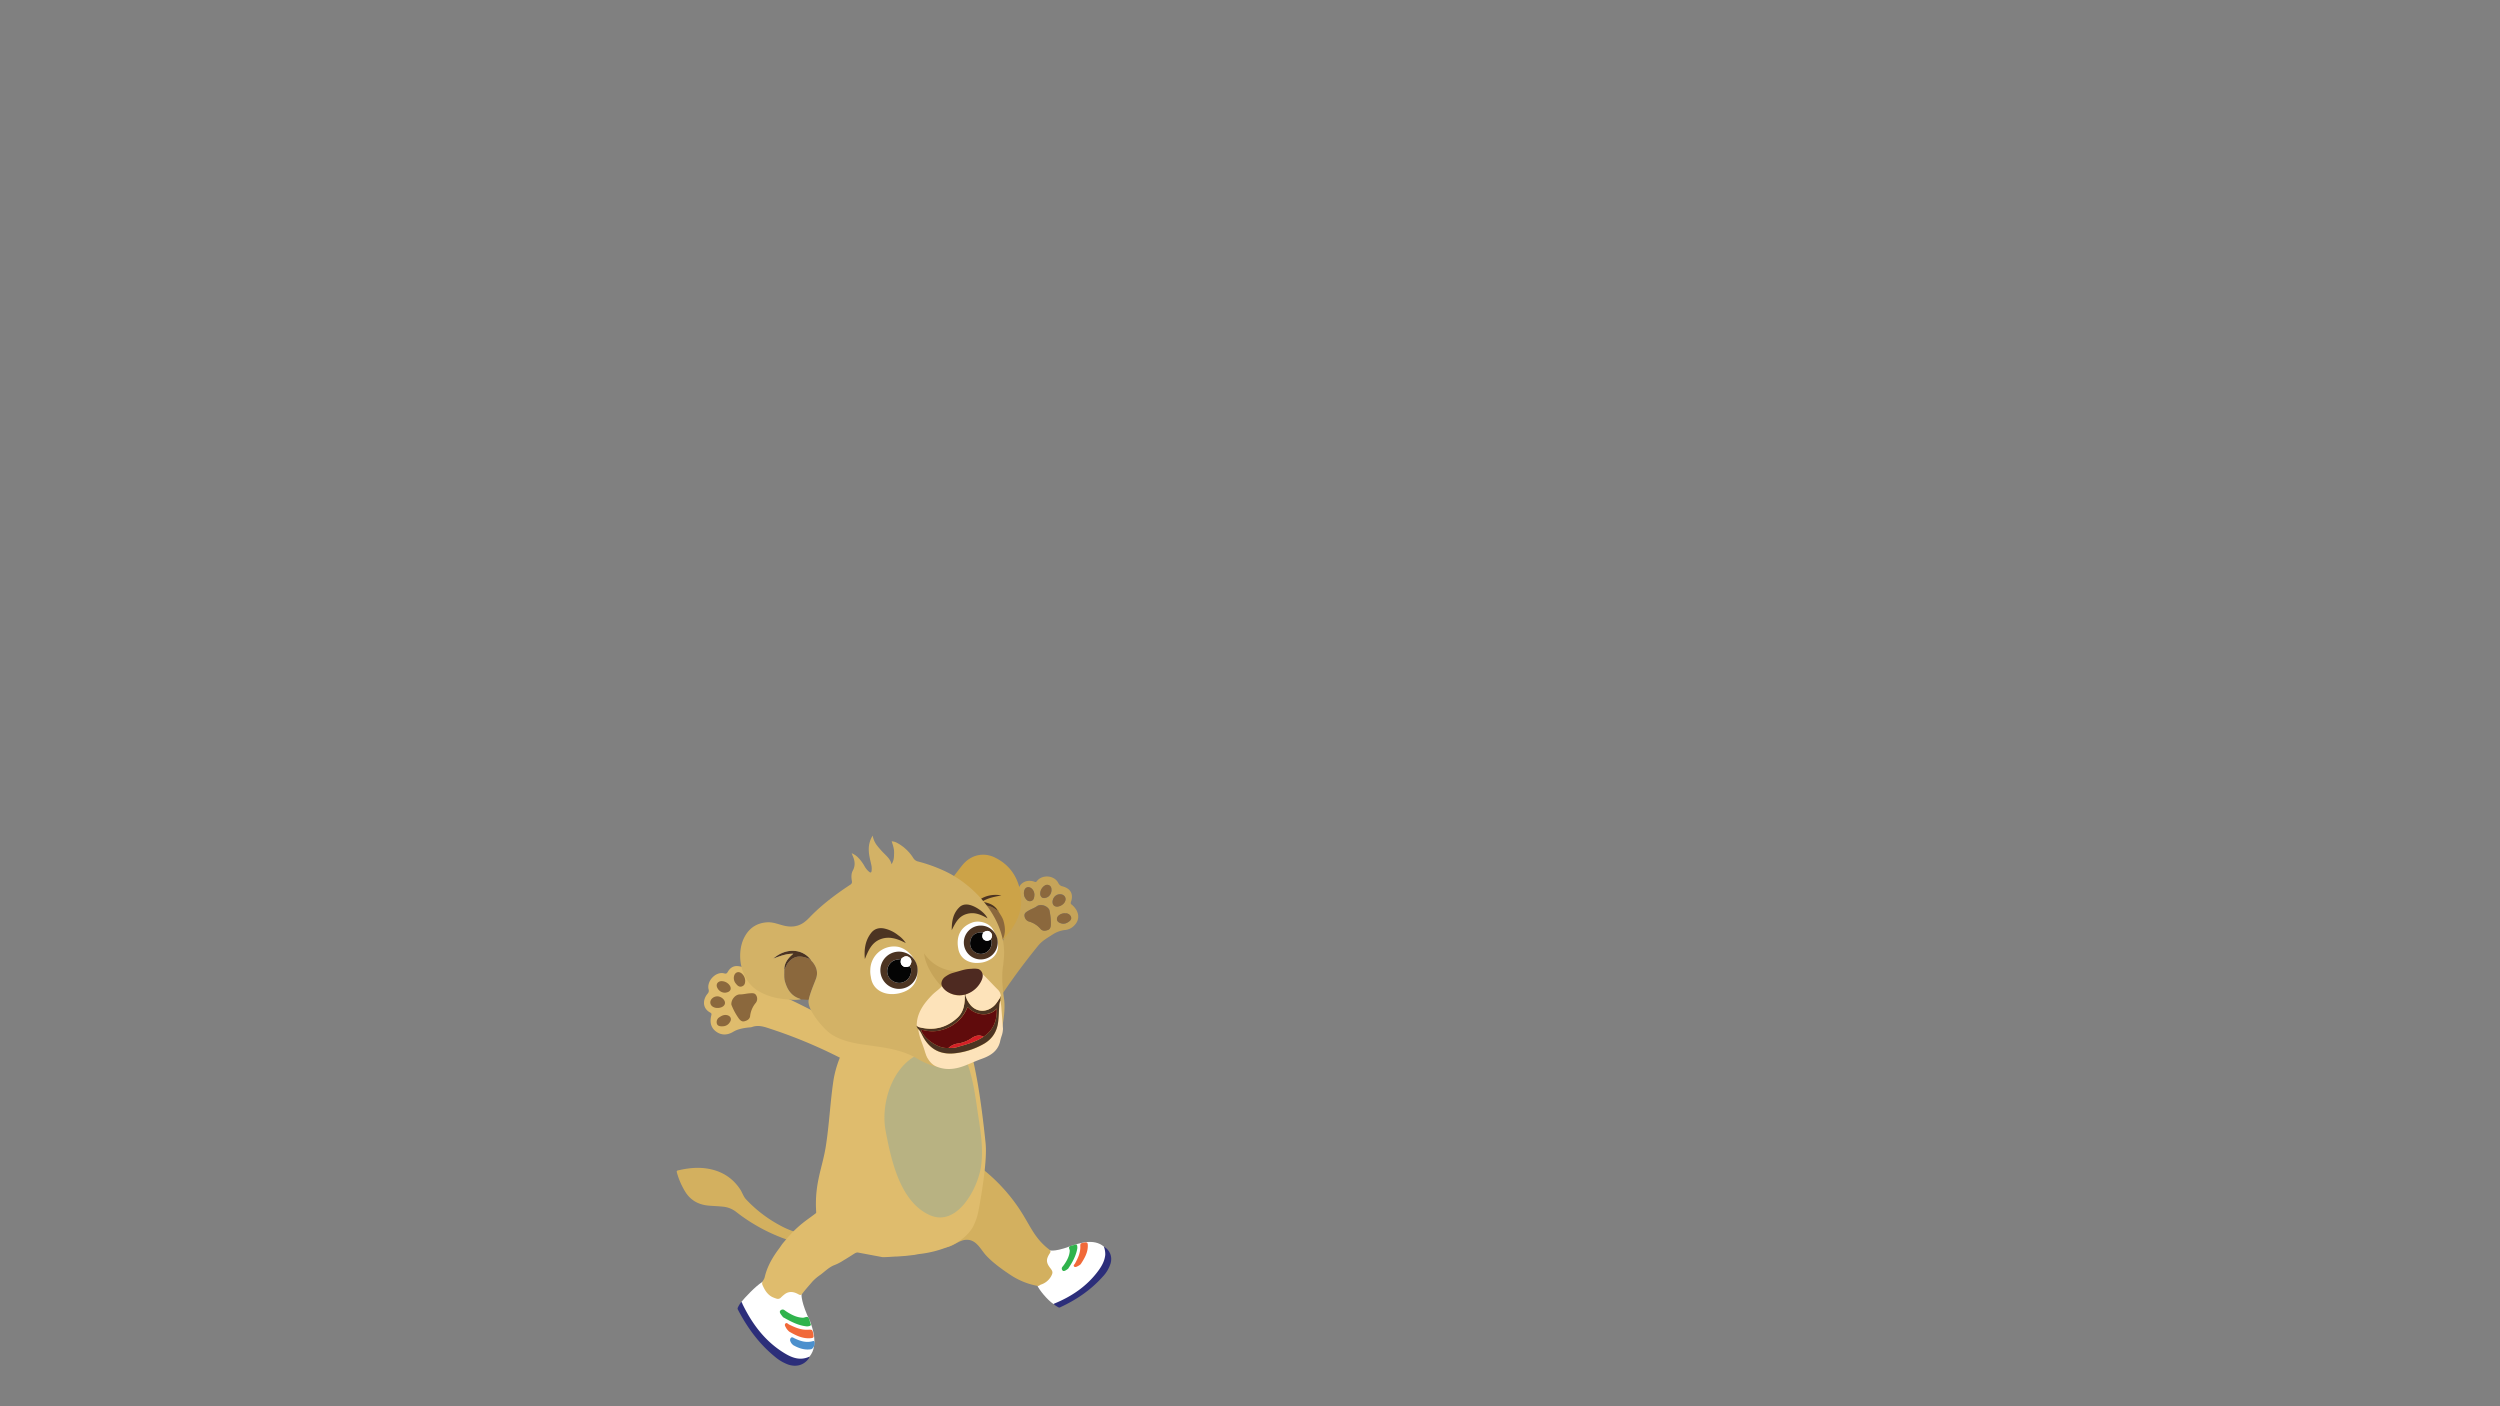 <svg id="Layer_3" data-name="Layer 3" xmlns="http://www.w3.org/2000/svg" xmlns:xlink="http://www.w3.org/1999/xlink" viewBox="0 0 1920 1080">
  <rect x="0" y="0" width="1920" height="1080" fill="#808080" stroke="none"/>
  <defs>
    <style>
      .cls-1 {
        fill: none;
      }

      .cls-2 {
        fill: #fff;
      }

      .cls-3 {
        fill: #d3b05f;
      }

      .cls-4 {
        fill: #2c2e7a;
      }

      .cls-5 {
        fill: #2fb34c;
      }

      .cls-6 {
        fill: #f16939;
      }

      .cls-7 {
        fill: #dfbc6d;
      }

      .cls-8 {
        fill: #8b683d;
      }

      .cls-9 {
        fill: #c6a459;
      }

      .cls-10 {
        fill: #4c90cd;
      }

      .cls-11 {
        fill: #b8b282;
      }

      .cls-12 {
        fill: #4c3422;
      }

      .cls-13 {
        fill: #cca348;
      }

      .cls-14 {
        clip-path: url(#clip-path);
      }

      .cls-15 {
        fill: #d3b266;
      }

      .cls-16 {
        fill: #040404;
      }

      .cls-17 {
        fill: #fde3ba;
      }

      .cls-18 {
        fill: #600b0c;
      }

      .cls-19 {
        fill: #d42027;
      }

      .cls-20 {
        fill: #4e2a21;
      }
    </style>
    <clipPath id="clip-path">
      <path class="cls-1" d="M739.09,664.53c-2.21,2.74-4.32,5.57-6.48,8.36,1.08,1.82,2.89,2.94,4.32,4.41,4.51,4.61,8.22,9.85,12,15a118.15,118.15,0,0,0,12.17,14.36,28.35,28.35,0,0,1,7.56,12.66c.26.94.16,2.13,1.28,2.69,9.07-9.57,15.66-20.4,14.11-34.1-1.46-13.05-7.84-23.43-20-29.35a20.59,20.59,0,0,0-9-2.15c-6,0-11.72,2.85-15.95,8.08"/>
    </clipPath>
  </defs>
  <title>LittleLion-waving-4</title>
  <g>
    <path class="cls-2" d="M805.32,960s3.38,2.07,16.14-2.73c7.35-2.52,18.57-6.39,26.27.09s.21,18.83-4.69,23.59-28,22.62-33.91,20.59c-5-3.32-11.14-11.15-12.33-14s3.79-27.17,8.52-27.53"/>
    <path class="cls-3" d="M768.19,910.15q-2.57-2.67-5.27-5.19c-4.16-3.86-9.36-8.34-14.24-11.23-5.74-3.39-12,1.82-15.5,6.31a17.28,17.28,0,0,0-3,7.9c-.73,4.41.91,10.07-.81,14.11s-6.48,7.26-8.86,11c-3.8,5.91-5.87,13.66-2.76,20a9.2,9.2,0,0,0,4.08,4.34c3.26,1.55,7.13.29,10.34-1.37s6.39-3.75,10-3.86c7.76-.24,10.78,7.27,15.2,12.07,5.36,5.82,13.5,11.6,20.15,15.87a55.68,55.68,0,0,0,19.34,7.48c1,.21,1.68-.65,2.52-1a13.85,13.85,0,0,0,7.65-6c1.75-3.09,1.68-4-.46-6.75-3.15-4.08-3.33-6.64-.45-11.09,1-1.48.85-2.16-.57-3.27-9.89-7.69-13.3-15.68-19.63-26.16a131,131,0,0,0-17.67-23.06"/>
    <path class="cls-4" d="M847.73,957.32a16.63,16.63,0,0,1,1.11,6.33c-.44,4.72-2.67,8.68-5.41,12.39-8.7,11.77-20.34,19.63-33.74,25.11a5,5,0,0,0-.56.35,21,21,0,0,0,3.73,2.51,1.46,1.46,0,0,0,1.57-.11c12.3-5.7,23.33-13.18,32.4-23.34a25.82,25.82,0,0,0,6.1-10.24c1.45-5.27-.39-10-5.2-13"/>
    <path class="cls-5" d="M820.43,974.17c3.13-4.6,5.85-9.47,6.9-15.11a6.73,6.73,0,0,0,0-2c-.13-1-.6-1.65-1.76-1.11a4.88,4.88,0,0,1-.54.18c-1.19.36-2.61.44-3.53,1.15-1.16.88.15,2.22.06,3.41-.26,3.84-1.94,7.05-4,10.12a20.4,20.4,0,0,1-1.59,2.08,2.06,2.06,0,0,0-.1,2.61c.58.95,1.59.65,2.37.27a17.52,17.52,0,0,0,2.25-1.55"/>
    <path class="cls-6" d="M830,970.87c2.93-4.52,5.71-9.1,5.42-14.84-.07-1.54-.72-2.16-2.24-1.78-.18,0-.37,0-.56.08-3,.5-3,.5-2.93,3.47,0,4.62-1.9,8.6-4.06,12.53-.4.72-1.62,1.54-.64,2.42.81.73,1.89.07,2.8-.36a9.79,9.79,0,0,0,2.21-1.52"/>
    <path class="cls-3" d="M636.4,956c-6.64.69-10.92,1.18-19.91-.67a8.79,8.79,0,0,1-3-.51A135.11,135.11,0,0,1,565.71,931a19.62,19.62,0,0,0-10-4.23c-3.65-.39-7.32-.53-11-.81-7.53-.57-13.69-3.56-18-10a56.37,56.37,0,0,1-6.87-15.53c-.4-1.36.36-1.45,1.25-1.65,6.93-1.58,13.92-2.43,21-1.47,11.13,1.51,20.09,6.62,26.39,16.14,1.67,2.52,2.43,5.53,4.6,7.77A101.26,101.26,0,0,0,598.86,941a68.3,68.3,0,0,0,17.23,6.69s3.14.58,8,1c20.64,1.58,39.68-11.8,44.56-31.91a20.17,20.17,0,0,0,.57-3.2,4,4,0,0,0-.26-1.25l8.15-1.51c0,4.4-2.39,13.3-2.45,13.43-8,19.49-20.75,30-38.28,31.82"/>
    <path class="cls-7" d="M667.81,826a41.34,41.34,0,0,0-8.27-5.9l0,0a375.19,375.19,0,0,0-67.19-29.75c-4.91-1.62-9.74-3.52-15-1.54a9.27,9.27,0,0,1-2.13.26c-4.23.49-8.4,1.13-12.17,3.39-4.58,2.74-9.35,2.8-13.54-.55-3.88-3.1-4.41-7.52-3.21-12.17.23-.87.22-1.47-.7-2-6.47-3.37-5.9-10.21-2.13-14.63a3.26,3.26,0,0,0,.72-3.3c-1.56-6.55,5.76-14,12-12.24,1.48.41,2,.06,2.69-1.09,1.69-3,4.17-4.82,7.74-4.5a12.33,12.33,0,0,1,8.76,4.61,112.84,112.84,0,0,0,12.13,12.88,6.29,6.29,0,0,0,3.15,1.68A38.14,38.14,0,0,1,599,764c18.27,8.52,36.2,17.7,53.58,28,1.13.67,2.12,1.74,3.61,1.7v0c-.13.38.13.45.4.51l0,0c.19.51.65.51,1.07.58,4.4,3.5,9.4,6.11,13.91,9.44,4.35,3.22,32.48,24.83,32.29,27Z"/>
    <path class="cls-8" d="M561.7,771.6c-.36-3.87,3.14-8,6.66-7.89,2.64,0,5.09-.75,7.66-.86,1.73-.07,3.6-.35,4.65,1.42a5.12,5.12,0,0,1-.22,5.92,18.94,18.94,0,0,0-4.35,10.09c-.25,2.47-2.37,3.58-4.51,4.09-1.78.44-3.12-.77-4.16-2.14a47.79,47.79,0,0,1-5.73-10.63"/>
    <path class="cls-8" d="M551.73,774.11c-3.31.27-6-1.42-6.22-3.93s2.19-4.84,5.15-5c2.8-.13,5.91,2.26,6.14,4.73.2,2.19-1.91,3.94-5.07,4.19"/>
    <path class="cls-8" d="M572.29,752.75c.08,2.14-.31,4-2.39,4.77s-3.43-.45-4.61-1.95a6.54,6.54,0,0,1-1.46-6.23c.82-2.69,3.37-3.57,5.62-1.85a7.69,7.69,0,0,1,2.84,5.26"/>
    <path class="cls-8" d="M555.28,788.18c-2.72.25-4.36-.45-4.77-2.2a4.34,4.34,0,0,1,2.11-4.8c1.69-1.16,3.46-2,5.62-1.57,2.88.56,4,3.08,2.25,5.5a6.35,6.35,0,0,1-5.21,3.07"/>
    <path class="cls-8" d="M556.87,762.4a6.49,6.49,0,0,1-5.86-3.54c-1.44-2.55-.13-5,2.74-5.33a7.7,7.7,0,0,1,6.9,3.66c1.37,2.6.06,4.87-3.78,5.21"/>
    <path class="cls-9" d="M767,729c3.08-5.63,5.42-11.71,9.33-16.85a16,16,0,0,0,3.56-8.44c.6-5.7,1.53-11.35,1.59-17.12.07-7.74,6.15-11.93,13.2-9.35.83.31,1.12.16,1.64-.52,4.09-5.35,13.46-4.57,16.47,1.44a4.56,4.56,0,0,0,3.31,2.58c6.2,1.67,8.51,6,6.38,12-.46,1.3.13,1.63.91,2.29,4.73,4,7,10.65,1.4,16a11.08,11.08,0,0,1-6.6,3.19,21.67,21.67,0,0,0-9.69,3.43c-3.83,2.54-7.84,4.58-11,8.41-29,35.48-51.64,73.13-71.31,114.49-4.21-.3-8.54-.64-12.3-2.56s-6.81-5.86-6.36-10.05a16.12,16.12,0,0,1,2.54-6.18c11.74-20,21.28-42.35,34.25-61.51,7.1-10.49,16.41-20.06,22.65-31.3m29.3-33c-2.07,1.47-4.45,2.15-6.54,3.46-1.42.88-3.06,1.66-2.93,3.64a4.91,4.91,0,0,0,3.37,4.58,18.07,18.07,0,0,1,8.9,5.66c1.54,1.82,3.81,1.55,5.79.81,1.65-.62,2.07-2.3,2.15-4a45.74,45.74,0,0,0-1.2-11.53c-1.8-3.27-6.78-4.62-9.54-2.67m21.63-7.21c-1.14-2.1-4.36-2.66-6.78-1.18s-3.47,5-2.32,7.08c1,1.84,3.64,2.09,6.28.59s4-4.36,2.82-6.49M791.74,692c1.93-.5,2.48-2.21,2.61-4a6.3,6.3,0,0,0-2.21-5.73c-2.1-1.69-4.6-1-5.46,1.57a7.34,7.34,0,0,0,.59,5.71c1.09,1.74,2.42,3,4.47,2.49m30.77,12.11a4.2,4.2,0,0,0-4.27-2.66,6.9,6.9,0,0,0-5.31,1.78c-2,2-1.48,4.59,1.18,5.59a6.1,6.1,0,0,0,5.8-.38c2.29-1.27,3.21-2.72,2.6-4.33m-15-21.25a3.24,3.24,0,0,0-5.06-2.75,7.36,7.36,0,0,0-3.49,6.63c.32,2.8,2.58,3.9,5.81,2.1a6.22,6.22,0,0,0,2.74-6"/>
    <path class="cls-8" d="M805.85,698.74c-1.8-3.27-6.78-4.62-9.54-2.67-2.07,1.47-4.45,2.15-6.54,3.46-1.42.88-3.06,1.66-2.93,3.64a4.92,4.92,0,0,0,3.37,4.58,18.07,18.07,0,0,1,8.9,5.66c1.54,1.82,3.81,1.56,5.79.81,1.65-.62,2.07-2.3,2.15-4a45.69,45.69,0,0,0-1.2-11.53"/>
    <path class="cls-8" d="M787.27,689.5c1.09,1.74,2.42,3,4.47,2.49s2.48-2.21,2.61-4a6.3,6.3,0,0,0-2.21-5.73c-2.1-1.69-4.6-1-5.46,1.57a7.34,7.34,0,0,0,.59,5.71"/>
    <path class="cls-2" d="M615.56,994.3s-.43,6.14,6.67,20.66c1,3,7.07,17.83-.53,26.9s-24.91-1.42-35.54-12.94-19.07-26.09-16.81-29,11-12.34,16.47-15.62c7.41.08,28.2-4.78,29.74,10"/>
    <path class="cls-4" d="M621.7,1041.86c-6.94,3.28-13.08,1.07-18.9-2.42-15-9-25-22.4-32.51-37.83-.28-.57-.31-1.28-.94-1.73a19.71,19.71,0,0,0-2.61,4.15,1.76,1.76,0,0,0,0,1.82c7.27,13.9,16.34,26.38,28.62,36.31a33.2,33.2,0,0,0,10,5.83c6.1,2.08,11.82.49,15.48-4.29a3,3,0,0,0,.79-1.84"/>
    <path class="cls-5" d="M601.44,1011.64c5.63,3.16,11.28,6.27,17.88,7a6,6,0,0,0,2.34-.26c1-.29,1.31-.81.89-1.75-.06-.13-.11-.27-.16-.4-.52-1.5-.7-3.29-1.66-4.4s-2.72.23-4.17.18c-4.1-.13-7.64-1.76-11.06-3.8a32.9,32.9,0,0,1-3-2,2.31,2.31,0,0,0-3,.14c-.9.69-.61,1.73-.11,2.55s1.35,1.84,2.07,2.81"/>
    <path class="cls-6" d="M606.15,1022.71c4.68,2.67,9.81,5.43,15.94,5.06,2.83-.17,3.08-.59,2.53-3.26-.71-3.46-.71-3.44-4.22-3.27-5.23.26-9.82-1.77-14.38-4-.86-.42-1.82-1.79-2.81-.72s0,2.27.53,3.35a11.87,11.87,0,0,0,2.41,2.83"/>
    <path class="cls-10" d="M609.07,1033c4.25,2.43,8.75,4,13.74,3.23,2-.29,3.6-4.35,2.52-6-.35-.53-.75-.34-1.13-.23-5.14,1.47-9.79-.09-14.33-2.32-.83-.4-1.62-1.1-2.51-.15a2.51,2.51,0,0,0-.24,2.84,6.18,6.18,0,0,0,2,2.6"/>
    <path class="cls-7" d="M662.57,960.9c-1-.8-5.54,1.29-6.63,2-2.83,1.83-5.68,3.63-8.58,5.34a36.3,36.3,0,0,1-6.08,3.18c-4.39,1.56-7.5,4.87-11.09,7.54a38.23,38.23,0,0,0-6,5c-2.65,3.13-5.43,6.15-7.9,9.42-1,1.36-1.65,1.48-3.06.66-3.51-2-7.14-2.69-10.69,0a28.56,28.56,0,0,0-2.74,2.42,3.19,3.19,0,0,1-3.54.87,24.51,24.51,0,0,1-3.4-1.34c-3.67-2-5.65-5.41-7.25-9.09-1-2.19.9-3.59,1.47-5.35.07-.21.15-.41.2-.62,1.92-8.37,6.17-15.57,11.27-22.32.73-1,2.08-3.06,2.6-3.68l3.74-4.44a89.15,89.15,0,0,1,11.44-11.06c5.18-4.17,11.86-8.19,16.25-13.15,0,0,38.47-.63,30,34.57"/>
    <path class="cls-7" d="M633.3,957.12c-.33-8-5.68-12.12-6.52-27.09-1.21-21.49,4.79-33,7.41-49.46s3.35-33.24,5.75-49.77c2.56-17.65,11-30.11,11.4-32.21l88.34-8.24.07.07a124.74,124.74,0,0,1,5.94,17.09c2.8,11.07,7,29.19,11.23,70.27,1.38,13.26-2.92,38.78-5.43,52a46.22,46.22,0,0,1-4.07,12.11,16.22,16.22,0,0,1-1,1.72c-4.21,6.22-10.05,10.37-16.81,13.31a84.48,84.48,0,0,1-23.6,6.17c-1.2.14-2.39.43-3.58.65l-7,.8L689,965c-3.78.06-7.56.57-11.33.47Z"/>
    <path class="cls-11" d="M736.73,805.18c-5.33,5.53-10.85,1.6-17.14,1.59-30.11-.06-44.21,36.41-39.42,61.76,4.13,21.84,10.91,54.39,33.84,64.67,20.88,9.36,36.8-20,39.38-37.2,1.92-12.74-.06-25.7-2-38.42-2.5-16.2-4.48-35.78-12.77-50.16a4.54,4.54,0,0,0-1.86-2.24"/>
    <path class="cls-2" d="M636.67,782.71c.25.45.69.37,1.1.37-.33-.25-.64-.54-1.1-.37"/>
    <path class="cls-2" d="M636.24,782.31c-.06.37.2.4.46.42,0-.35-.16-.45-.46-.42"/>
    <path class="cls-12" d="M622,716.44a2.61,2.61,0,0,1,.27.31l-.27-.31"/>
    <path class="cls-13" d="M732.61,672.89c1.08,1.82,2.89,2.94,4.32,4.41,4.51,4.61,8.21,9.85,12,15a117.26,117.26,0,0,0,12.17,14.36,28.42,28.42,0,0,1,7.56,12.65c.26.95.16,2.14,1.28,2.7,9.07-9.57,15.66-20.4,14.11-34.11-1.47-13-7.84-23.42-20-29.34-9-4.38-18.63-1.89-25,5.93-2.21,2.74-4.32,5.57-6.48,8.36"/>
    <path class="cls-12" d="M766.78,699.9l-.46-.63c.52-.06.44.32.46.63"/>
    <g class="cls-14">
      <path class="cls-8" d="M766.78,699.9c1.39,2.39,3.11,4.6,3.89,7.3,1.81,6.3,1.75,12.3-2.87,17.56-.12.14-.11.38-.17.58v0a.8.8,0,0,0-.78.58l-4.26,3c-3.92-4.1-8.57-7.31-13.05-10.74-4.2-3.2-5.4-7.63-4.68-12.7a5.81,5.81,0,0,0,.19-2.45c.05-.13.1-.26.16-.38l0,0c1.06-.6,1.54-1.72,2.31-2.58,4.06-4.53,8-5.59,13.48-3.77,2,.66,3.48,2.17,5.37,3l0,0,.46.63"/>
      <path class="cls-12" d="M766.34,699.29c-1.89-.8-3.36-2.31-5.37-3-5.49-1.82-9.42-.76-13.48,3.77-.77.86-1.25,2-2.31,2.58a17.05,17.05,0,0,1,7-11.52c4.54-3.35,10.68-4.54,16.91-3.46-5.36,1.1-10.3,1.9-15,4.88,5.18.75,9.55,2.28,12.23,6.72"/>
    </g>
    <path class="cls-12" d="M602.36,744.61c1.19-1.67,1.66-3.73,3-5.34,3.74-4.43,7.63-5.58,13.46-3.84,1.11.33,2.11,1,3.32,1a17.06,17.06,0,0,0-12-6.14c-5.62-.49-11.47,1.71-16.22,5.88,5.14-1.86,9.78-3.76,15.33-3.68-4,3.35-6.94,6.95-6.9,12.13"/>
    <path class="cls-8" d="M602.3,745.36c.07,2.76-.25,5.54.5,8.25,1.75,6.31,5,11.4,11.63,13.47.18.06.3.27.45.41v0a1.75,1.75,0,0,0,1,.09l5.19.33c1.21-5.55,3.49-10.72,5.52-16,1.9-4.93.61-9.33-2.65-13.28a5.67,5.67,0,0,1-1.45-2l-.33-.24h0c-1.21,0-2.21-.66-3.32-1-5.83-1.74-9.72-.58-13.46,3.84-1.36,1.61-1.83,3.67-3,5.34v0c0,.26,0,.52-.07.78"/>
    <path class="cls-15" d="M583.15,761.51c7.23,4.11,15.09,5.72,23.27,6.18a30,30,0,0,0,8.46-.2c-.15-.14-.27-.35-.45-.41-6.68-2.07-9.88-7.15-11.63-13.47-.75-2.71-.43-5.49-.5-8.25a4.54,4.54,0,0,0,.06-.78c0-5.17,2.89-8.76,6.9-12.1-5.55-.08-10.19,1.82-15.33,3.68,4.75-4.17,10.6-6.37,16.22-5.88a17.06,17.06,0,0,1,12,6.14h0l.33.24a5.67,5.67,0,0,0,1.45,2c3.26,4,4.55,8.35,2.65,13.28-2,5.26-4.31,10.43-5.52,16-1.57,7.26,11.3,22.21,17,26.1,8.26,5.63,18.89,7.37,28.59,8.72,13.54,1.88,26.35,3.4,38.39,10.61,8.39,5,19.16,8.41,29.21,6.17,11.72-2.6,23.21-8.34,31.32-17.07,3.09-5.68,7.15-24.46,5.52-35.43-2.77-18.65-.45-26.47-.45-26.47h-.16c.28-2.11.49-4.23.61-6.37,1.54-27.31-21.5-53.86-45.07-65a119.36,119.36,0,0,0-20.87-7.56,5.7,5.7,0,0,1-3.7-2.61,33.34,33.34,0,0,0-12.25-11.57,9.42,9.42,0,0,0-4.4-1.32c1,3,1.93,5.77,1.87,8.75s0,5.92-2,8.86c-.74-3.57-3.07-5.63-5.21-7.83a65.54,65.54,0,0,1-6.08-6.81,17.36,17.36,0,0,1-3.17-7.36,19.43,19.43,0,0,0-3,10.67c0,3.84,1,7.53,1.83,11.24a13.58,13.58,0,0,1,.31,5.35c-.2,1.22-.75,1.33-1.67.68a14.82,14.82,0,0,1-3.81-4.6,30.63,30.63,0,0,0-5.27-6.91,15.78,15.78,0,0,0-4.52-2.94c.39,1,.63,1.66.91,2.31,1.59,3.66,2,7.3,0,11-1.39,2.57-1.2,5.38-.74,8.12a2.49,2.49,0,0,1-1.35,2.86c-11.16,7.38-21.86,15.38-31.16,25.06-2.65,2.75-5.37,5.08-9.1,6.23-4.09,1.26-8.06.83-12-.29-3.8-1.06-7.55-2.47-11.58-2.19-8.45.58-14.34,4.93-17.9,12.55-5.55,11.89-3.05,32.13,12.06,40.72"/>
    <path class="cls-15" d="M602.36,744.61v0h0Z"/>
    <path class="cls-12" d="M664.28,736.41c2.56-6.26,5.1-12.55,12-15.13,6.7-2.5,12.92-.34,19.38,3a21.35,21.35,0,0,0-5.84-6,25.67,25.67,0,0,0-11-5.24c-3.93-.69-7.34.29-9.83,3.5-4.53,5.86-5.42,12.67-4.79,19.86"/>
    <path class="cls-12" d="M730.94,714.37c2.62-5.19,5-10.41,11.12-12.33s11.17.32,16.35,3.23c-2.32-5.1-11.16-10.79-16.36-10.61a7.38,7.38,0,0,0-4.85,1.74c-5.31,4.85-6.3,11.25-6.26,18"/>
    <path class="cls-9" d="M709.72,732.19a30.91,30.91,0,0,0,33.51,12.73,31.65,31.65,0,0,1-15.76,16.58c-7.55-5.77-16.93-18.92-17.75-29.31"/>
    <path class="cls-2" d="M668.4,745.15A18.2,18.2,0,0,1,688.65,727c8.33.93,16.12,10.22,16,19.13-.08,7.72-3.5,12.9-10.45,15.61a25.16,25.16,0,0,1-8.51,1.72c-8,.23-15.74-4-16.86-13.16a20.79,20.79,0,0,1-.47-5.12"/>
    <path class="cls-12" d="M676.34,747.66a14.31,14.31,0,0,1,28.18-5,14.31,14.31,0,1,1-28.18,5m22.24-12.17c-1.94-1.71-4.31-1.33-6.48,1-2.09.39-4.27.39-6.2,1.51A9.12,9.12,0,0,0,682,749.18a9.55,9.55,0,0,0,10,5.61,9.35,9.35,0,0,0,7.7-9.95A2.91,2.91,0,0,0,698.3,742c2.08-2.28,2.18-4.85.28-6.53"/>
    <path class="cls-16" d="M692.1,736.53c-2.09.39-4.27.39-6.2,1.51A9.12,9.12,0,0,0,682,749.18a9.55,9.55,0,0,0,10,5.61,9.35,9.35,0,0,0,7.7-9.95A2.91,2.91,0,0,0,698.3,742c-1.8.82-3.59,1.09-5.2-.36s-1.62-3.24-1-5.13"/>
    <path class="cls-2" d="M692.1,736.53c-.62,1.89-.58,3.69,1,5.13s3.4,1.18,5.2.36c2.08-2.28,2.18-4.85.28-6.53s-4.31-1.33-6.48,1"/>
    <path class="cls-2" d="M746.58,708.53c5.49-2,13,.26,15.8,5a28.7,28.7,0,0,1,4,10.86,12,12,0,0,1-5.3,12.08,18.16,18.16,0,0,1-9.08,3c-6.8.69-14.75-2.36-16.11-11.26-1.69-9.54,2.13-16.53,10.73-19.68"/>
    <path class="cls-12" d="M755.62,736.62A13,13,0,1,1,766,721.43a12.94,12.94,0,0,1-10.35,15.19m5.12-20.52c-1.55-1.57-3.35-1.51-5.65.18-3.72-.75-7.58.89-9,3.82-1.9,3.92-1.25,8.13,1.92,10.6a8.24,8.24,0,0,0,13.34-4.9,10.46,10.46,0,0,0,.19-2.62c0-.64,0-1.48-1-1.46,1.72-2.16,1.8-4,.23-5.62"/>
    <path class="cls-16" d="M755.09,716.27c-3.72-.74-7.58.9-9,3.83-1.9,3.92-1.25,8.13,1.92,10.6a8.24,8.24,0,0,0,13.34-4.9,11,11,0,0,0,.19-2.62c0-.64,0-1.48-1-1.46a4.87,4.87,0,0,1-2.8.77c-3-.43-4.08-3-2.62-6.22"/>
    <path class="cls-2" d="M755.09,716.27c-1.46,3.2-.35,5.79,2.62,6.22a4.87,4.87,0,0,0,2.8-.77c1.72-2.16,1.8-4,.23-5.62s-3.35-1.51-5.65.17"/>
    <path class="cls-17" d="M711.47,810.78c.63,2.08-.19-.95.43,1.13,1.75,3,3.76,5.69,7.11,7.12,7.61,3.23,15.1,2.13,22.52-.82,4.17-1.65,8.24-3.55,12.48-5.05,6.57-2.33,12.14-5.78,14-13,1-5,1.94-5,2.29-10-.38-4.86-.75-9.73-1.15-14.59a46.44,46.44,0,0,0-.83-7,9.26,9.26,0,0,0-.86,3.54c-.23,4-.37,8-.74,11.91-.74,7.81-4.33,14-11.39,17.93a57.55,57.55,0,0,1-21.77,7.06c-11.59,1.28-19.64-3.19-25-13.41-1-1.82-1.73-3.75-3.32-5.18.67,6.11,3.52,11.58,5.15,17.4.28,1,.77,2,1,3.07"/>
    <path class="cls-12" d="M704,787.65a4.19,4.19,0,0,0,2,1.24c11.18,2.93,21.12.39,29.47-7.41a16.76,16.76,0,0,0,4.72-8.43,29.37,29.37,0,0,0,.72-5,18.92,18.92,0,0,1,0-2.27,2.44,2.44,0,0,0-.32-1.67c.2,0,1.17-.42,1.34-.24.69.73.37,3.18.67,3.78a21,21,0,0,0,2.72,4.24c4.64,5.45,12,5.84,17.64,1,2.22-1.9,3.54-4.43,5.15-6.75.63.72-.12,1.54.17,2.28a9.26,9.26,0,0,0-.86,3.54c-.23,4-.37,8-.74,11.91-.74,7.81-4.33,14-11.39,17.93a57.55,57.55,0,0,1-21.77,7.06c-11.59,1.28-19.64-3.19-25-13.41-1-1.82-1.73-3.75-3.32-5.18a4.68,4.68,0,0,1-1.27-2.66m61.47-13,.16-.15-.16.14c-5.35,6.22-16,5.7-22.4-1.33a26.85,26.85,0,0,1-6.21,9.71A30.07,30.07,0,0,1,720,791.74a27.6,27.6,0,0,1-10.91-.62c-.5-.12-1-.41-1.39.14-.24.35,0,.66.19,1,2.56,6,13.48,13.59,20.65,12.52a18,18,0,0,0,7.82-1c6.57-1.9,13.2-3.69,19-7.6,7.77-5.2,10.46-12.69,10.2-21.52"/>
    <path class="cls-17" d="M704,787.65a4.19,4.19,0,0,0,2,1.24c11.18,2.93,21.12.39,29.47-7.41,4.64-4.33,5.48-10.33,5.54-16.35,0-.51.13-1.22-.9-1-7.06,1.47-12.3-1.48-16.61-6.61a.69.69,0,0,0-.19-.1c-2.16,2.6-5.12,4.34-7.47,6.77-5.41,5.57-10.07,11.53-11.46,19.35-.24,1.36-.27,2.75-.4,4.12"/>
    <path class="cls-17" d="M753.47,747.12c-.25,1.34-.4,2.71-.75,4-1.49,5.58-4.71,9.83-10.18,12.18-1.11.48-1.4.86-.92,2a24.28,24.28,0,0,0,3.77,6.55c4.64,5.45,12,5.84,17.64,1,2.22-1.9,3.54-4.43,5.15-6.75l0,.05a.88.88,0,0,1,.22-.91l.06-.12a.53.53,0,0,1,.19-.31,7.77,7.77,0,0,0-2.46-4.92c-4.28-4.24-8.25-8.78-12.7-12.85"/>
    <path class="cls-12" d="M768.38,765.32a.88.88,0,0,0-.22.91c.66-.17.15-.61.22-.91"/>
    <path class="cls-18" d="M765.51,774.68c-5.35,6.22-16,5.7-22.4-1.33a27,27,0,0,1-6.21,9.71A30.13,30.13,0,0,1,720,791.74a27.6,27.6,0,0,1-10.91-.62c-.5-.12-1-.41-1.39.14-.24.35,0,.66.19,1,2.56,6,13.48,13.59,20.65,12.52a12.71,12.71,0,0,1,6.42-3.25,25.32,25.32,0,0,0,11.23-4.2c2.44-1.7,5.84-3,9.13-1.11,7.77-5.2,10.46-12.69,10.2-21.52Z"/>
    <path class="cls-19" d="M755.31,796.21c-3.29-1.86-6.69-.59-9.13,1.11a25.32,25.32,0,0,1-11.23,4.2,12.79,12.79,0,0,0-6.42,3.25,18,18,0,0,0,7.82-1c6.57-1.9,13.2-3.69,19-7.6"/>
    <path class="cls-20" d="M723,755.33c0,2.4,2.22,4.78,4.23,6.12a17.34,17.34,0,0,0,14.91,2.07A19.68,19.68,0,0,0,754,752.59c.63-1.57,1.08-3.55.43-5.11a5.24,5.24,0,0,0-3-3.25,16.46,16.46,0,0,0-5.06-.21c-4.54.18-6.47.81-10.82,2.1-1.07.32-4.61,1.26-5.63,1.73a20.83,20.83,0,0,0-4.06,2.37,6.77,6.77,0,0,0-2.87,5.11"/>
    <path class="cls-8" d="M815.12,695.35c2.78-1.58,4-4.36,2.82-6.49s-4.36-2.66-6.78-1.18-3.47,5-2.32,7.08c1,1.85,3.64,2.09,6.28.59"/>
    <path class="cls-8" d="M819.91,708.43c2.29-1.27,3.21-2.72,2.59-4.33a4.18,4.18,0,0,0-4.26-2.66,6.9,6.9,0,0,0-5.31,1.78c-2,2-1.48,4.59,1.18,5.59a6.1,6.1,0,0,0,5.8-.38"/>
    <path class="cls-8" d="M804.72,688.82a6.21,6.21,0,0,0,2.74-6,3.24,3.24,0,0,0-5.06-2.75,7.36,7.36,0,0,0-3.49,6.63c.32,2.8,2.58,3.9,5.81,2.09"/>
  </g>
</svg>
